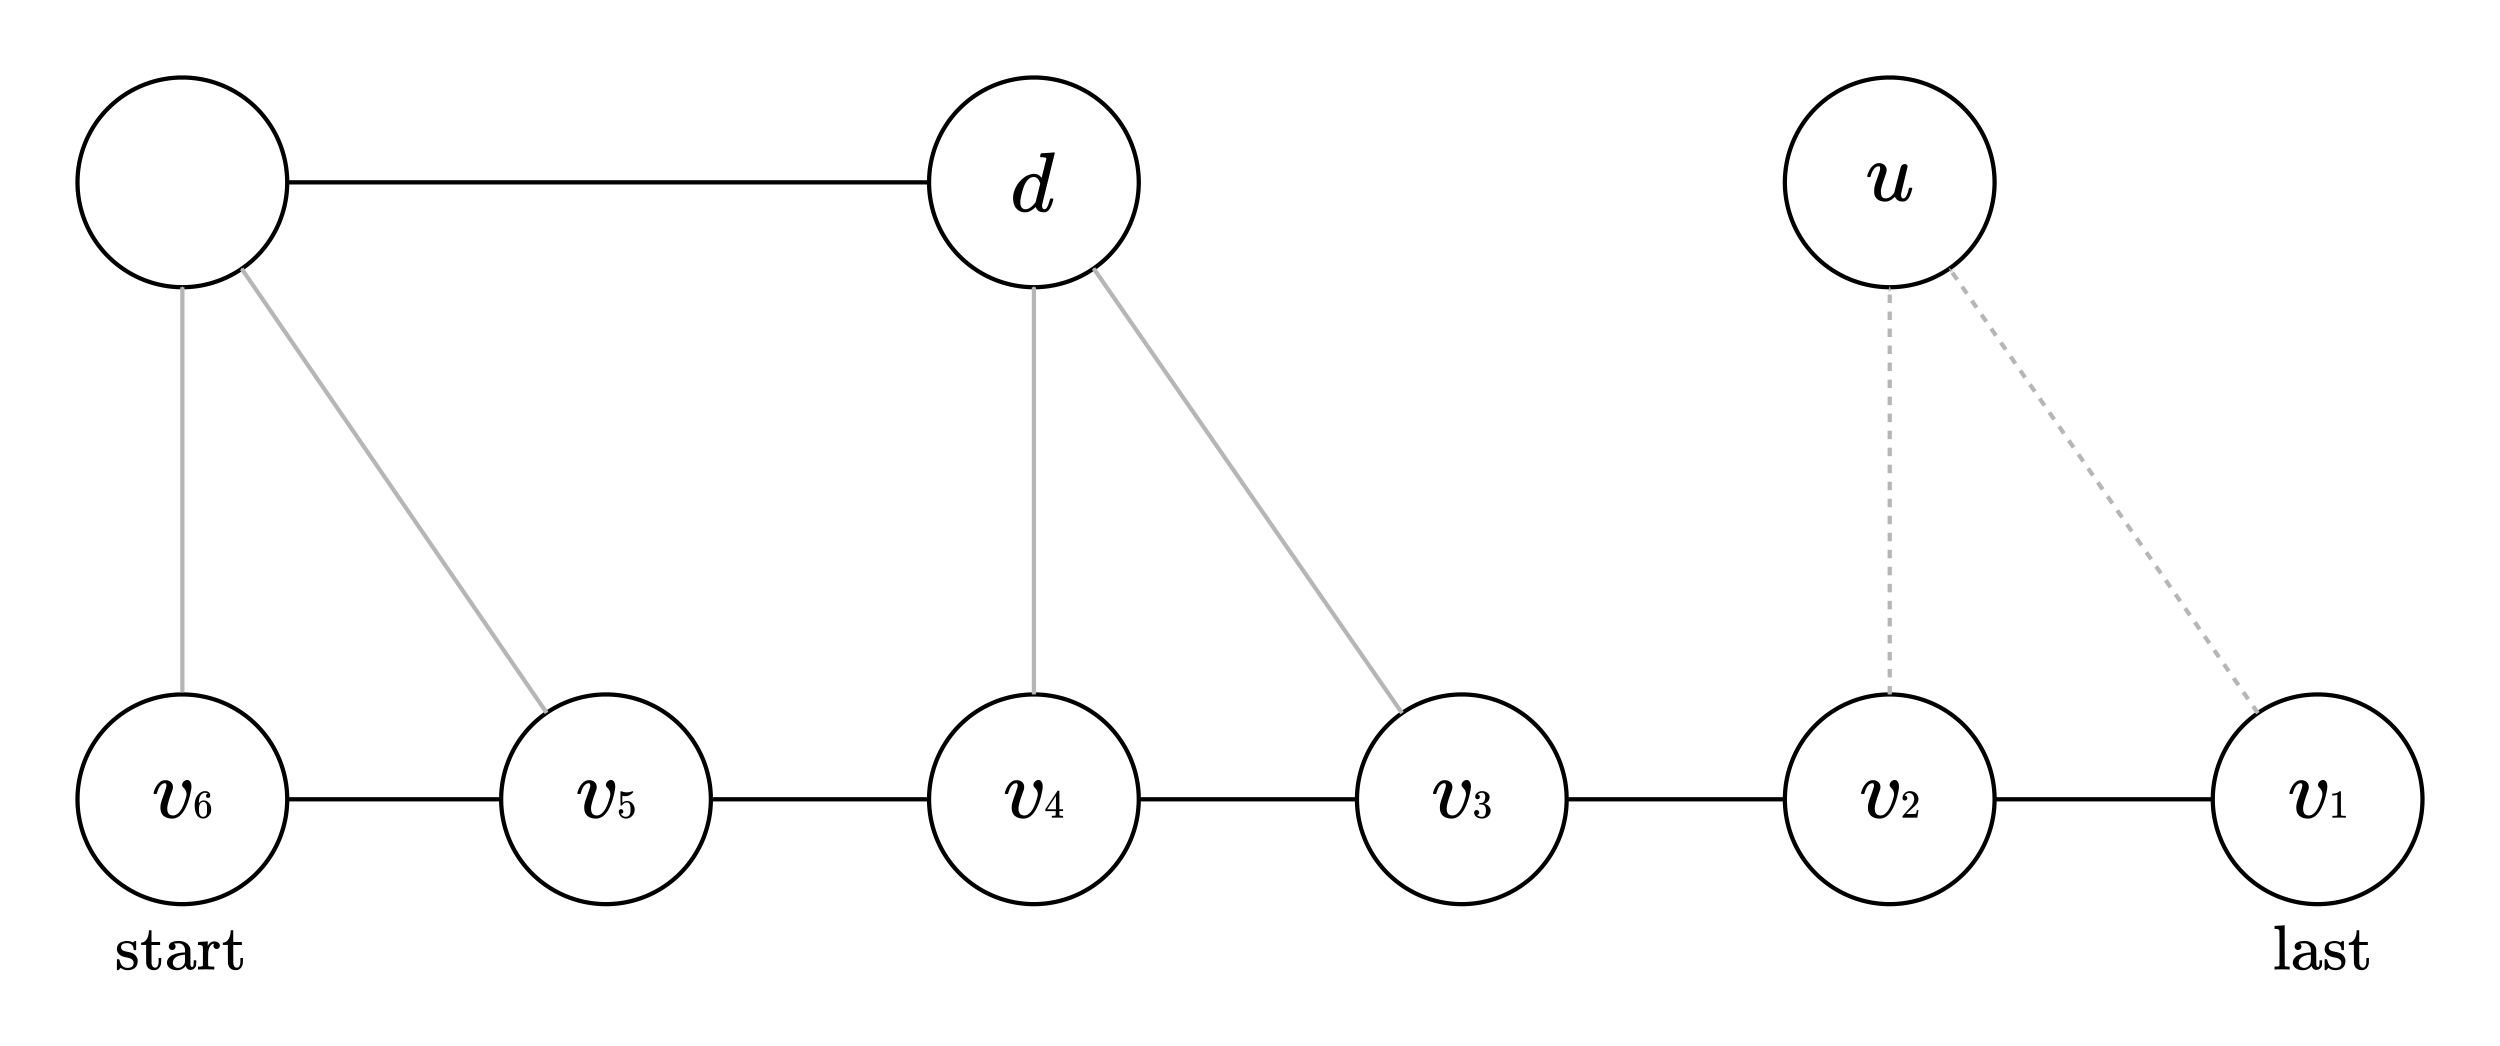 <?xml version="1.0" encoding="UTF-8" standalone="no"?>
<!-- Created with Inkscape (http://www.inkscape.org/) -->

<svg
   xmlns:dc="http://purl.org/dc/elements/1.1/"
   xmlns:cc="http://creativecommons.org/ns#"
   xmlns:rdf="http://www.w3.org/1999/02/22-rdf-syntax-ns#"
   xmlns:svg="http://www.w3.org/2000/svg"
   xmlns="http://www.w3.org/2000/svg"
   xmlns:sodipodi="http://sodipodi.sourceforge.net/DTD/sodipodi-0.dtd"
   xmlns:inkscape="http://www.inkscape.org/namespaces/inkscape"
   width="165.827mm"
   height="69.357mm"
   viewBox="0 0 587.576 245.752"
   id="svg2"
   version="1.1"
   inkscape:version="0.91 r13725"
   sodipodi:docname="1.svg">
  <defs
     id="defs4">
    <marker
       inkscape:isstock="true"
       style="overflow:visible"
       id="marker5705"
       refX="0"
       refY="0"
       orient="auto"
       inkscape:stockid="Arrow1Mend">
      <path
         transform="matrix(-0.4,0,0,-0.4,-4,0)"
         style="fill:#000000;fill-opacity:1;fill-rule:evenodd;stroke:#000000;stroke-width:1pt;stroke-opacity:1"
         d="M 0,0 5,-5 -12.5,0 5,5 0,0 Z"
         id="path5707"
         inkscape:connector-curvature="0" />
    </marker>
    <marker
       inkscape:isstock="true"
       style="overflow:visible"
       id="marker5623"
       refX="0"
       refY="0"
       orient="auto"
       inkscape:stockid="Arrow1Mend">
      <path
         transform="matrix(-0.4,0,0,-0.4,-4,0)"
         style="fill:#000000;fill-opacity:1;fill-rule:evenodd;stroke:#000000;stroke-width:1pt;stroke-opacity:1"
         d="M 0,0 5,-5 -12.5,0 5,5 0,0 Z"
         id="path5625"
         inkscape:connector-curvature="0" />
    </marker>
    <marker
       inkscape:stockid="Arrow1Mend"
       orient="auto"
       refY="0"
       refX="0"
       id="marker5367"
       style="overflow:visible"
       inkscape:isstock="true"
       inkscape:collect="always">
      <path
         id="path5369"
         d="M 0,0 5,-5 -12.5,0 5,5 0,0 Z"
         style="fill:#000000;fill-opacity:1;fill-rule:evenodd;stroke:#000000;stroke-width:1pt;stroke-opacity:1"
         transform="matrix(-0.4,0,0,-0.4,-4,0)"
         inkscape:connector-curvature="0" />
    </marker>
    <marker
       inkscape:stockid="Arrow1Mend"
       orient="auto"
       refY="0"
       refX="0"
       id="marker5297"
       style="overflow:visible"
       inkscape:isstock="true">
      <path
         id="path5299"
         d="M 0,0 5,-5 -12.5,0 5,5 0,0 Z"
         style="fill:#000000;fill-opacity:1;fill-rule:evenodd;stroke:#000000;stroke-width:1pt;stroke-opacity:1"
         transform="matrix(-0.4,0,0,-0.4,-4,0)"
         inkscape:connector-curvature="0" />
    </marker>
    <marker
       inkscape:stockid="Arrow1Mend"
       orient="auto"
       refY="0"
       refX="0"
       id="marker5233"
       style="overflow:visible"
       inkscape:isstock="true">
      <path
         id="path5235"
         d="M 0,0 5,-5 -12.5,0 5,5 0,0 Z"
         style="fill:#000000;fill-opacity:1;fill-rule:evenodd;stroke:#000000;stroke-width:1pt;stroke-opacity:1"
         transform="matrix(-0.4,0,0,-0.4,-4,0)"
         inkscape:connector-curvature="0" />
    </marker>
    <marker
       inkscape:stockid="Arrow1Mend"
       orient="auto"
       refY="0"
       refX="0"
       id="marker5175"
       style="overflow:visible"
       inkscape:isstock="true">
      <path
         id="path5177"
         d="M 0,0 5,-5 -12.5,0 5,5 0,0 Z"
         style="fill:#000000;fill-opacity:1;fill-rule:evenodd;stroke:#000000;stroke-width:1pt;stroke-opacity:1"
         transform="matrix(-0.4,0,0,-0.4,-4,0)"
         inkscape:connector-curvature="0" />
    </marker>
    <marker
       inkscape:isstock="true"
       style="overflow:visible"
       id="marker5103"
       refX="0"
       refY="0"
       orient="auto"
       inkscape:stockid="Arrow1Mend"
       inkscape:collect="always">
      <path
         transform="matrix(-0.4,0,0,-0.4,-4,0)"
         style="fill:#000000;fill-opacity:1;fill-rule:evenodd;stroke:#000000;stroke-width:1pt;stroke-opacity:1"
         d="M 0,0 5,-5 -12.5,0 5,5 0,0 Z"
         id="path5105"
         inkscape:connector-curvature="0" />
    </marker>
    <marker
       inkscape:stockid="Arrow1Mend"
       orient="auto"
       refY="0"
       refX="0"
       id="marker4737"
       style="overflow:visible"
       inkscape:isstock="true"
       inkscape:collect="always">
      <path
         id="path4739"
         d="M 0,0 5,-5 -12.5,0 5,5 0,0 Z"
         style="fill:#b6b6b6;fill-opacity:1;fill-rule:evenodd;stroke:#b6b6b6;stroke-width:1pt;stroke-opacity:1"
         transform="matrix(-0.4,0,0,-0.4,-4,0)"
         inkscape:connector-curvature="0" />
    </marker>
    <marker
       inkscape:isstock="true"
       style="overflow:visible"
       id="marker4685"
       refX="0"
       refY="0"
       orient="auto"
       inkscape:stockid="Arrow1Mend">
      <path
         transform="matrix(-0.4,0,0,-0.4,-4,0)"
         style="fill:#b6b6b6;fill-opacity:1;fill-rule:evenodd;stroke:#b6b6b6;stroke-width:1pt;stroke-opacity:1"
         d="M 0,0 5,-5 -12.5,0 5,5 0,0 Z"
         id="path4687"
         inkscape:connector-curvature="0" />
    </marker>
    <marker
       inkscape:stockid="Arrow1Mend"
       orient="auto"
       refY="0"
       refX="0"
       id="marker4637"
       style="overflow:visible"
       inkscape:isstock="true"
       inkscape:collect="always">
      <path
         id="path4639"
         d="M 0,0 5,-5 -12.5,0 5,5 0,0 Z"
         style="fill:#b6b6b6;fill-opacity:1;fill-rule:evenodd;stroke:#b6b6b6;stroke-width:1pt;stroke-opacity:1"
         transform="matrix(-0.4,0,0,-0.4,-4,0)"
         inkscape:connector-curvature="0" />
    </marker>
    <marker
       inkscape:isstock="true"
       style="overflow:visible"
       id="marker4595"
       refX="0"
       refY="0"
       orient="auto"
       inkscape:stockid="Arrow1Mend"
       inkscape:collect="always">
      <path
         transform="matrix(-0.4,0,0,-0.4,-4,0)"
         style="fill:#b6b6b6;fill-opacity:1;fill-rule:evenodd;stroke:#b6b6b6;stroke-width:1pt;stroke-opacity:1"
         d="M 0,0 5,-5 -12.5,0 5,5 0,0 Z"
         id="path4597"
         inkscape:connector-curvature="0" />
    </marker>
    <marker
       inkscape:stockid="Arrow1Mend"
       orient="auto"
       refY="0"
       refX="0"
       id="marker4557"
       style="overflow:visible"
       inkscape:isstock="true"
       inkscape:collect="always">
      <path
         id="path4559"
         d="M 0,0 5,-5 -12.5,0 5,5 0,0 Z"
         style="fill:#b6b6b6;fill-opacity:1;fill-rule:evenodd;stroke:#b6b6b6;stroke-width:1pt;stroke-opacity:1"
         transform="matrix(-0.4,0,0,-0.4,-4,0)"
         inkscape:connector-curvature="0" />
    </marker>
    <marker
       inkscape:stockid="Arrow1Mend"
       orient="auto"
       refY="0"
       refX="0"
       id="Arrow1Mend"
       style="overflow:visible"
       inkscape:isstock="true">
      <path
         id="path4254"
         d="M 0,0 5,-5 -12.5,0 5,5 0,0 Z"
         style="fill:#b6b6b6;fill-opacity:1;fill-rule:evenodd;stroke:#b6b6b6;stroke-width:1pt;stroke-opacity:1"
         transform="matrix(-0.4,0,0,-0.4,-4,0)"
         inkscape:connector-curvature="0" />
    </marker>
  </defs>
  <sodipodi:namedview
     id="base"
     pagecolor="#ffffff"
     bordercolor="#666666"
     borderopacity="1.0"
     inkscape:pageopacity="0.0"
     inkscape:pageshadow="2"
     inkscape:zoom="1.979899"
     inkscape:cx="275.8346"
     inkscape:cy="105.04475"
     inkscape:document-units="px"
     inkscape:current-layer="layer1"
     showgrid="false"
     inkscape:snap-bbox="true"
     inkscape:bbox-paths="true"
     inkscape:bbox-nodes="true"
     inkscape:snap-bbox-edge-midpoints="true"
     inkscape:snap-intersection-paths="true"
     inkscape:object-paths="true"
     inkscape:snap-bbox-midpoints="true"
     inkscape:object-nodes="true"
     inkscape:snap-smooth-nodes="true"
     inkscape:snap-midpoints="true"
     inkscape:snap-object-midpoints="true"
     inkscape:snap-center="true"
     inkscape:snap-text-baseline="true"
     inkscape:snap-page="true"
     showguides="true"
     inkscape:guide-bbox="true"
     inkscape:window-width="1920"
     inkscape:window-height="1004"
     inkscape:window-x="0"
     inkscape:window-y="36"
     inkscape:window-maximized="1"
     fit-margin-top="5"
     fit-margin-left="5"
     fit-margin-right="5"
     fit-margin-bottom="5" />
  <g
     inkscape:label="Layer 1"
     inkscape:groupmode="layer"
     id="layer1"
     transform="translate(-150.355,-479.86)">
    <path
       style="opacity:1;fill:none;fill-opacity:1;stroke:#000000;stroke-width:1;stroke-linecap:butt;stroke-linejoin:miter;stroke-miterlimit:4;stroke-dasharray:none;stroke-dashoffset:0;stroke-opacity:1"
       d="m 217.857,667.719 a 24.643,24.643 0 0 1 -24.643,24.643 24.643,24.643 0 0 1 -24.643,-24.643 24.643,24.643 0 0 1 24.643,-24.643 24.643,24.643 0 0 1 24.643,24.643 z"
       id="path4136" />
    <path
       style="opacity:1;fill:none;fill-opacity:1;stroke:#000000;stroke-width:1;stroke-linecap:butt;stroke-linejoin:miter;stroke-miterlimit:4;stroke-dasharray:none;stroke-dashoffset:0;stroke-opacity:1"
       d="m 217.857,522.719 a 24.643,24.643 0 0 1 -24.643,24.643 24.643,24.643 0 0 1 -24.643,-24.643 24.643,24.643 0 0 1 24.643,-24.643 24.643,24.643 0 0 1 24.643,24.643 z"
       id="path4136-3" />
    <path
       style="opacity:1;fill:none;fill-opacity:1;stroke:#000000;stroke-width:1;stroke-linecap:butt;stroke-linejoin:miter;stroke-miterlimit:4;stroke-dasharray:none;stroke-dashoffset:0;stroke-opacity:1"
       d="m 317.429,667.719 a 24.643,24.643 0 0 1 -24.643,24.643 24.643,24.643 0 0 1 -24.643,-24.643 24.643,24.643 0 0 1 24.643,-24.643 24.643,24.643 0 0 1 24.643,24.643 z"
       id="path4136-6" />
    <path
       transform="translate(7.6293945e-6,0)"
       style="opacity:1;fill:none;fill-opacity:1;stroke:#000000;stroke-width:1;stroke-linecap:butt;stroke-linejoin:miter;stroke-miterlimit:4;stroke-dasharray:none;stroke-dashoffset:0;stroke-opacity:1"
       d="m 418,667.719 a 24.643,24.643 0 0 1 -24.643,24.643 24.643,24.643 0 0 1 -24.643,-24.643 24.643,24.643 0 0 1 24.643,-24.643 24.643,24.643 0 0 1 24.643,24.643 z"
       id="path4136-5" />
    <path
       style="opacity:1;fill:none;fill-opacity:1;stroke:#000000;stroke-width:1;stroke-linecap:butt;stroke-linejoin:miter;stroke-miterlimit:4;stroke-dasharray:none;stroke-dashoffset:0;stroke-opacity:1"
       d="m 418,522.719 a 24.643,24.643 0 0 1 -24.643,24.643 24.643,24.643 0 0 1 -24.643,-24.643 24.643,24.643 0 0 1 24.643,-24.643 24.643,24.643 0 0 1 24.643,24.643 z"
       id="path4136-35" />
    <path
       style="opacity:1;fill:none;fill-opacity:1;stroke:#000000;stroke-width:1;stroke-linecap:butt;stroke-linejoin:miter;stroke-miterlimit:4;stroke-dasharray:none;stroke-dashoffset:0;stroke-opacity:1"
       d="m 518.571,667.719 a 24.643,24.643 0 0 1 -24.643,24.643 24.643,24.643 0 0 1 -24.643,-24.643 24.643,24.643 0 0 1 24.643,-24.643 24.643,24.643 0 0 1 24.643,24.643 z"
       id="path4136-62" />
    <path
       style="opacity:1;fill:none;fill-opacity:1;stroke:#000000;stroke-width:1;stroke-linecap:butt;stroke-linejoin:miter;stroke-miterlimit:4;stroke-dasharray:none;stroke-dashoffset:0;stroke-opacity:1"
       d="m 619.143,667.719 a 24.643,24.643 0 0 1 -24.643,24.643 24.643,24.643 0 0 1 -24.643,-24.643 24.643,24.643 0 0 1 24.643,-24.643 24.643,24.643 0 0 1 24.643,24.643 z"
       id="path4136-1" />
    <path
       style="opacity:1;fill:none;fill-opacity:1;stroke:#000000;stroke-width:1;stroke-linecap:butt;stroke-linejoin:miter;stroke-miterlimit:4;stroke-dasharray:none;stroke-dashoffset:0;stroke-opacity:1"
       d="m 719.714,667.719 a 24.643,24.643 0 0 1 -24.643,24.643 24.643,24.643 0 0 1 -24.643,-24.643 24.643,24.643 0 0 1 24.643,-24.643 24.643,24.643 0 0 1 24.643,24.643 z"
       id="path4136-1-7" />
    <path
       style="opacity:1;fill:none;fill-opacity:1;stroke:#000000;stroke-width:1;stroke-linecap:butt;stroke-linejoin:miter;stroke-miterlimit:4;stroke-dasharray:none;stroke-dashoffset:0;stroke-opacity:1"
       d="m 619.143,522.719 a 24.643,24.643 0 0 1 -24.643,24.643 24.643,24.643 0 0 1 -24.643,-24.643 24.643,24.643 0 0 1 24.643,-24.643 24.643,24.643 0 0 1 24.643,24.643 z"
       id="path4136-35-0" />
    <path
       style="fill:#b6b6b6;fill-rule:evenodd;stroke:#b6b6b6;stroke-width:1px;stroke-linecap:butt;stroke-linejoin:miter;stroke-opacity:1;marker-end:url(#Arrow1Mend);fill-opacity:1"
       d="m 193.214,642.577 0,-95.214"
       id="path4239" />
    <path
       style="fill:#b6b6b6;fill-rule:evenodd;stroke:#b6b6b6;stroke-width:1px;stroke-linecap:butt;stroke-linejoin:miter;stroke-opacity:1;marker-end:url(#marker4557);fill-opacity:1"
       d="M 278.836,647.405 207.164,543.034"
       id="path4555" />
    <path
       style="fill:#b6b6b6;fill-rule:evenodd;stroke:#b6b6b6;stroke-width:1px;stroke-linecap:butt;stroke-linejoin:miter;stroke-opacity:1;marker-end:url(#marker4737);fill-opacity:1"
       d="m 393.357,643.077 -3e-5,-95.714"
       id="path4585" />
    <path
       style="fill:#b6b6b6;fill-rule:evenodd;stroke:#b6b6b6;stroke-width:1px;stroke-linecap:butt;stroke-linejoin:miter;stroke-opacity:1;marker-end:url(#marker4595);fill-opacity:1"
       d="M 479.884,647.471 407.401,542.968"
       id="path4587" />
    <path
       style="fill:#b6b6b6;fill-rule:evenodd;stroke:#b6b6b6;stroke-width:1;stroke-linecap:butt;stroke-linejoin:miter;stroke-miterlimit:4;stroke-dasharray:2, 2;stroke-dashoffset:0;stroke-opacity:1;marker-end:url(#marker4637);fill-opacity:1"
       d="m 594.5,643.077 0,-95.714"
       id="path4629" />
    <path
       style="fill:#b6b6b6;fill-rule:evenodd;stroke:#b6b6b6;stroke-width:1;stroke-linecap:butt;stroke-linejoin:miter;stroke-miterlimit:4;stroke-dasharray:2, 2;stroke-dashoffset:0;stroke-opacity:1;marker-end:url(#marker4685);fill-opacity:1"
       d="M 681.027,647.471 608.544,542.968"
       id="path4677" />
    <path
       style="fill:none;fill-rule:evenodd;stroke:#000000;stroke-width:1px;stroke-linecap:butt;stroke-linejoin:miter;stroke-opacity:1;marker-end:url(#marker5103)"
       d="m 268.143,667.719 -50.286,0"
       id="path5095" />
    <path
       style="fill:none;fill-rule:evenodd;stroke:#000000;stroke-width:1px;stroke-linecap:butt;stroke-linejoin:miter;stroke-opacity:1;marker-end:url(#marker5367)"
       d="m 368.714,667.719 -51.286,0"
       id="path5161" />
    <path
       style="fill:none;fill-rule:evenodd;stroke:#000000;stroke-width:1px;stroke-linecap:butt;stroke-linejoin:miter;stroke-opacity:1;marker-end:url(#marker5175)"
       d="m 469.286,667.719 -51.286,0"
       id="path5163" />
    <path
       style="fill:none;fill-rule:evenodd;stroke:#000000;stroke-width:1px;stroke-linecap:butt;stroke-linejoin:miter;stroke-opacity:1;marker-end:url(#marker5233)"
       d="m 569.857,667.719 -51.286,0"
       id="path5165" />
    <path
       style="fill:none;fill-rule:evenodd;stroke:#000000;stroke-width:1px;stroke-linecap:butt;stroke-linejoin:miter;stroke-opacity:1;marker-end:url(#marker5297)"
       d="m 670.428,667.719 -51.286,0"
       id="path5167" />
    <path
       style="fill:none;fill-rule:evenodd;stroke:#000000;stroke-width:1px;stroke-linecap:butt;stroke-linejoin:miter;stroke-opacity:1;marker-end:url(#marker5705)"
       d="m 368.714,522.719 -150.857,0"
       id="path5611" />
    <g
       style="font-style:normal;font-weight:normal;font-size:40px;line-height:1000%;font-family:sans-serif;letter-spacing:0px;word-spacing:0px;fill:#000000;fill-opacity:1;stroke:none;stroke-width:1px;stroke-linecap:butt;stroke-linejoin:miter;stroke-opacity:1"
       id="text5498-94">
      <path
         d="m 180.185,701.521 q -1.38,0 -1.38,0.975 0,0.195 0.03,0.255 0.135,0.36 0.465,0.525 0.33,0.15 1.02,0.285 0.855,0.15 1.17,0.33 0.945,0.45 1.215,1.485 0.015,0.09 0.015,0.36 0,0.585 -0.21,1.035 -0.585,1.11 -2.205,1.11 -0.9,0 -1.56,-0.54 l -0.12,0.105 -0.135,0.135 q -0.09,0.09 -0.18,0.165 l -0.165,0.15 -0.12,0 q -0.105,0 -0.195,-0.09 l 0,-1.185 q 0,-0.975 0,-1.125 0.015,-0.15 0.075,-0.18 0.03,-0.015 0.24,-0.015 0.195,0 0.225,0.03 0.045,0.03 0.09,0.21 0.12,0.57 0.39,1.035 0.525,0.765 1.455,0.765 1.455,0 1.455,-1.17 0,-0.435 -0.27,-0.705 -0.24,-0.285 -0.63,-0.405 -0.255,-0.06 -0.72,-0.165 -0.84,-0.165 -1.14,-0.315 -0.99,-0.465 -1.155,-1.395 -0.015,-0.06 -0.015,-0.225 0,-1.725 2.115,-1.935 0.06,-0.03 0.36,0 0.6,0 1.05,0.225 l 0.225,0.12 0.135,-0.105 q 0.195,-0.165 0.33,-0.255 l 0.12,0 q 0.105,0 0.195,0.09 l 0,1.98 -0.09,0.09 -0.42,0 q -0.09,-0.09 -0.09,-0.18 0,-0.69 -0.42,-1.08 -0.42,-0.39 -1.155,-0.39 z"
         style="font-style:normal;font-variant:normal;font-weight:normal;font-stretch:normal;font-size:15px;font-family:KaTeX_Main;-inkscape-font-specification:KaTeX_Main"
         id="path12093" />
      <path
         d="m 185.36,698.731 0,-0.225 0.6,0 0,2.76 2.025,0 0,0.69 -2.025,0 0,2.16 q 0.015,1.875 0.015,2.13 0.015,0.24 0.105,0.465 0.21,0.585 0.735,0.585 0.66,0 0.81,-1.065 0.015,-0.12 0.015,-0.69 l 0,-0.525 0.6,0 0,0.525 q 0,0.69 -0.075,0.99 -0.165,0.6 -0.57,0.975 -0.39,0.375 -1.035,0.375 -0.81,0 -1.29,-0.435 -0.48,-0.45 -0.555,-1.215 -0.015,-0.105 -0.015,-2.22 l 0,-2.055 -1.185,0 0,-0.555 0.135,0 q 0.555,-0.045 0.945,-0.48 0.69,-0.72 0.765,-2.19 z"
         style="font-style:normal;font-variant:normal;font-weight:normal;font-stretch:normal;font-size:15px;font-family:KaTeX_Main;-inkscape-font-specification:KaTeX_Main"
         id="path12095" />
      <path
         d="m 191.39,702.916 q -0.225,0.24 -0.57,0.24 -0.345,0 -0.57,-0.24 -0.225,-0.24 -0.225,-0.57 0,-0.21 0.12,-0.48 0.195,-0.405 0.78,-0.63 0.585,-0.225 1.425,-0.225 0.99,0 1.71,0.45 0.735,0.45 0.96,1.17 0.075,0.21 0.075,0.48 0.015,0.255 0.015,1.71 0,1.47 0,1.725 0.015,0.24 0.09,0.375 0.09,0.21 0.3,0.21 0.195,0 0.285,-0.21 0.09,-0.18 0.09,-0.825 l 0,-0.54 0.6,0 0,0.585 q -0.015,0.6 -0.045,0.705 -0.135,0.42 -0.495,0.705 -0.36,0.27 -0.855,0.27 -0.375,0 -0.675,-0.255 -0.285,-0.27 -0.39,-0.645 l 0,-0.06 q -0.045,0.045 -0.18,0.21 -0.135,0.15 -0.195,0.21 -0.735,0.615 -1.71,0.615 -0.78,0 -1.395,-0.33 -0.615,-0.33 -0.825,-0.87 -0.12,-0.285 -0.12,-0.57 0,-0.705 0.585,-1.29 0.345,-0.345 0.855,-0.57 1.02,-0.465 2.61,-0.555 l 0.21,0 0,-0.33 q 0,-0.51 -0.09,-0.75 -0.15,-0.495 -0.525,-0.78 -0.375,-0.285 -0.93,-0.285 -1.005,0 -1.005,0.12 0.33,0.225 0.33,0.66 0,0.33 -0.24,0.57 z m 2.46,2.19 q 0,-0.87 -0.015,-0.87 -0.045,0 -0.075,0.015 -2.055,0.135 -2.625,1.215 -0.165,0.3 -0.165,0.675 0,0.51 0.36,0.855 0.36,0.345 0.885,0.345 0.6,0 1.02,-0.36 0.435,-0.36 0.57,-0.885 0.03,-0.105 0.045,-0.99 z"
         style="font-style:normal;font-variant:normal;font-weight:normal;font-stretch:normal;font-size:15px;font-family:KaTeX_Main;-inkscape-font-specification:KaTeX_Main"
         id="path12097" />
      <path
         d="m 197.12,707.041 0.21,0 q 0.585,0 0.705,-0.21 l 0,-0.12 q 0,-0.135 0,-0.345 0.015,-0.21 0.015,-0.465 0,-0.27 0,-0.585 0,-0.33 0,-0.63 0,-0.465 0,-0.99 0,-0.54 0,-0.885 l -0.015,-0.345 q -0.045,-0.285 -0.225,-0.375 -0.165,-0.105 -0.66,-0.135 l -0.27,0 0,-0.345 q 0,-0.345 0.03,-0.345 l 0.15,-0.015 q 0.15,-0.015 0.42,-0.03 0.27,-0.015 0.54,-0.03 0.24,-0.015 0.525,-0.03 0.285,-0.03 0.435,-0.045 0.15,-0.015 0.165,-0.015 l 0.045,0 0,1.035 q 0.285,-0.48 0.63,-0.75 0.345,-0.27 0.915,-0.27 0.42,0 0.72,0.165 0.585,0.3 0.585,0.855 0,0.33 -0.225,0.555 -0.225,0.21 -0.54,0.21 -0.315,0 -0.54,-0.21 -0.21,-0.21 -0.21,-0.54 0,-0.255 0.12,-0.42 0.03,-0.06 0.03,-0.075 -0.03,-0.03 -0.345,0.06 -0.24,0.12 -0.36,0.225 -0.6,0.57 -0.69,1.89 l 0,0.585 q -0.015,0.585 -0.015,1.005 0,0.195 0,0.42 0,0.21 0,0.375 0.015,0.165 0.015,0.3 0,0.135 0,0.225 l 0,0.075 q 0.06,0.12 0.18,0.15 0.15,0.06 0.795,0.075 l 0.465,0 0,0.69 -0.135,0 q -0.27,-0.045 -1.905,-0.045 -1.47,0 -1.68,0.045 l -0.12,0 0,-0.69 0.24,0 z"
         style="font-style:normal;font-variant:normal;font-weight:normal;font-stretch:normal;font-size:15px;font-family:KaTeX_Main;-inkscape-font-specification:KaTeX_Main"
         id="path12099" />
      <path
         d="m 204.575,698.731 0,-0.225 0.6,0 0,2.76 2.025,0 0,0.69 -2.025,0 0,2.16 q 0.015,1.875 0.015,2.13 0.015,0.24 0.105,0.465 0.21,0.585 0.735,0.585 0.66,0 0.81,-1.065 0.015,-0.12 0.015,-0.69 l 0,-0.525 0.6,0 0,0.525 q 0,0.69 -0.075,0.99 -0.165,0.6 -0.57,0.975 -0.39,0.375 -1.035,0.375 -0.81,0 -1.29,-0.435 -0.48,-0.45 -0.555,-1.215 -0.015,-0.105 -0.015,-2.22 l 0,-2.055 -1.185,0 0,-0.555 0.135,0 q 0.555,-0.045 0.945,-0.48 0.69,-0.72 0.765,-2.19 z"
         style="font-style:normal;font-variant:normal;font-weight:normal;font-stretch:normal;font-size:15px;font-family:KaTeX_Main;-inkscape-font-specification:KaTeX_Main"
         id="path12101" />
    </g>
    <g
       style="font-style:normal;font-weight:normal;font-size:40px;line-height:1000%;font-family:sans-serif;letter-spacing:0px;word-spacing:0px;fill:#000000;fill-opacity:1;stroke:none;stroke-width:1px;stroke-linecap:butt;stroke-linejoin:miter;stroke-opacity:1"
       id="text5498-94-0">
      <path
         d="m 685.179,707.041 0.21,0 q 0.585,0 0.705,-0.21 l 0,-0.12 q 0,-0.135 0,-0.345 0,-0.21 0,-0.495 0.015,-0.285 0.015,-0.645 0,-0.375 0,-0.75 0,-0.39 0,-0.825 0,-0.45 0,-0.855 0,-0.555 0,-1.17 0,-0.63 0,-1.125 0,-0.495 -0.015,-0.9 0,-0.42 0,-0.66 0,-0.24 0,-0.255 -0.045,-0.285 -0.225,-0.375 -0.165,-0.105 -0.66,-0.135 l -0.27,0 0,-0.345 q 0,-0.345 0.03,-0.345 l 0.15,-0.015 q 0.15,-0.015 0.435,-0.03 0.285,-0.015 0.555,-0.03 0.255,-0.015 0.555,-0.03 0.3,-0.03 0.45,-0.045 0.15,-0.015 0.165,-0.015 l 0.045,0 0,4.725 q 0,4.755 0.015,4.785 0.06,0.12 0.18,0.165 0.315,0.045 0.735,0.045 l 0.24,0 0,0.69 -0.12,0 q -0.27,-0.045 -1.65,-0.045 -1.47,0 -1.665,0.045 l -0.12,0 0,-0.69 0.24,0 z"
         style="font-style:normal;font-variant:normal;font-weight:normal;font-stretch:normal;font-size:15px;font-family:KaTeX_Main;-inkscape-font-specification:KaTeX_Main"
         id="path12104" />
      <path
         d="m 691.03,702.916 q -0.225,0.24 -0.57,0.24 -0.345,0 -0.57,-0.24 -0.225,-0.24 -0.225,-0.57 0,-0.21 0.12,-0.48 0.195,-0.405 0.78,-0.63 0.585,-0.225 1.425,-0.225 0.99,0 1.71,0.45 0.735,0.45 0.96,1.17 0.075,0.21 0.075,0.48 0.015,0.255 0.015,1.71 0,1.47 0,1.725 0.015,0.24 0.09,0.375 0.09,0.21 0.3,0.21 0.195,0 0.285,-0.21 0.09,-0.18 0.09,-0.825 l 0,-0.54 0.6,0 0,0.585 q -0.015,0.6 -0.045,0.705 -0.135,0.42 -0.495,0.705 -0.36,0.27 -0.855,0.27 -0.375,0 -0.675,-0.255 -0.285,-0.27 -0.39,-0.645 l 0,-0.06 q -0.045,0.045 -0.18,0.21 -0.135,0.15 -0.195,0.21 -0.735,0.615 -1.71,0.615 -0.78,0 -1.395,-0.33 -0.615,-0.33 -0.825,-0.87 -0.12,-0.285 -0.12,-0.57 0,-0.705 0.585,-1.29 0.345,-0.345 0.855,-0.57 1.02,-0.465 2.61,-0.555 l 0.21,0 0,-0.33 q 0,-0.51 -0.09,-0.75 -0.15,-0.495 -0.525,-0.78 -0.375,-0.285 -0.93,-0.285 -1.005,0 -1.005,0.12 0.33,0.225 0.33,0.66 0,0.33 -0.24,0.57 z m 2.46,2.19 q 0,-0.87 -0.015,-0.87 -0.045,0 -0.075,0.015 -2.055,0.135 -2.625,1.215 -0.165,0.3 -0.165,0.675 0,0.51 0.36,0.855 0.36,0.345 0.885,0.345 0.6,0 1.02,-0.36 0.435,-0.36 0.57,-0.885 0.03,-0.105 0.045,-0.99 z"
         style="font-style:normal;font-variant:normal;font-weight:normal;font-stretch:normal;font-size:15px;font-family:KaTeX_Main;-inkscape-font-specification:KaTeX_Main"
         id="path12106" />
      <path
         d="m 699.07,701.521 q -1.38,0 -1.38,0.975 0,0.195 0.03,0.255 0.135,0.36 0.465,0.525 0.33,0.15 1.02,0.285 0.855,0.15 1.17,0.33 0.945,0.45 1.215,1.485 0.015,0.09 0.015,0.36 0,0.585 -0.21,1.035 -0.585,1.11 -2.205,1.11 -0.9,0 -1.56,-0.54 l -0.12,0.105 -0.135,0.135 q -0.09,0.09 -0.18,0.165 l -0.165,0.15 -0.12,0 q -0.105,0 -0.195,-0.09 l 0,-1.185 q 0,-0.975 0,-1.125 0.015,-0.15 0.075,-0.18 0.03,-0.015 0.24,-0.015 0.195,0 0.225,0.03 0.045,0.03 0.09,0.21 0.12,0.57 0.39,1.035 0.525,0.765 1.455,0.765 1.455,0 1.455,-1.17 0,-0.435 -0.27,-0.705 -0.24,-0.285 -0.63,-0.405 -0.255,-0.06 -0.72,-0.165 -0.84,-0.165 -1.14,-0.315 -0.99,-0.465 -1.155,-1.395 -0.015,-0.06 -0.015,-0.225 0,-1.725 2.115,-1.935 0.06,-0.03 0.36,0 0.6,0 1.05,0.225 l 0.225,0.12 0.135,-0.105 q 0.195,-0.165 0.33,-0.255 l 0.12,0 q 0.105,0 0.195,0.09 l 0,1.98 -0.09,0.09 -0.42,0 q -0.09,-0.09 -0.09,-0.18 0,-0.69 -0.42,-1.08 -0.42,-0.39 -1.155,-0.39 z"
         style="font-style:normal;font-variant:normal;font-weight:normal;font-stretch:normal;font-size:15px;font-family:KaTeX_Main;-inkscape-font-specification:KaTeX_Main"
         id="path12108" />
      <path
         d="m 704.245,698.731 0,-0.225 0.6,0 0,2.76 2.025,0 0,0.69 -2.025,0 0,2.16 q 0.015,1.875 0.015,2.13 0.015,0.24 0.105,0.465 0.21,0.585 0.735,0.585 0.66,0 0.81,-1.065 0.015,-0.12 0.015,-0.69 l 0,-0.525 0.6,0 0,0.525 q 0,0.69 -0.075,0.99 -0.165,0.6 -0.57,0.975 -0.39,0.375 -1.035,0.375 -0.81,0 -1.29,-0.435 -0.48,-0.45 -0.555,-1.215 -0.015,-0.105 -0.015,-2.22 l 0,-2.055 -1.185,0 0,-0.555 0.135,0 q 0.555,-0.045 0.945,-0.48 0.69,-0.72 0.765,-2.19 z"
         style="font-style:normal;font-variant:normal;font-weight:normal;font-stretch:normal;font-size:15px;font-family:KaTeX_Main;-inkscape-font-specification:KaTeX_Main"
         id="path12110" />
    </g>
    <g
       style="font-style:normal;font-weight:normal;font-size:40px;line-height:1000%;font-family:sans-serif;letter-spacing:0px;word-spacing:0px;fill:#000000;fill-opacity:1;stroke:none;stroke-width:1px;stroke-linecap:butt;stroke-linejoin:miter;stroke-opacity:1"
       id="text5498-6-3-9-8">
      <path
         d="m 692.83,672.259 q -1.28,0 -2.04,-0.64 -0.74,-0.66 -0.74,-1.92 0,-0.36 0.04,-0.68 0.18,-0.96 0.94,-2.94 l 0.32,-0.96 q 0.12,-0.36 0.12,-0.68 0,-0.5 -0.38,-0.5 -0.14,0 -0.32,0.06 -1.02,0.36 -1.54,2.3 0,0.02 -0.02,0.08 -0.02,0.04 -0.04,0.06 0,0 -0.02,0.02 -0.02,0.02 -0.08,0.02 -0.04,0 -0.08,0 -0.04,0 -0.16,0 l -0.28,0 q -0.12,-0.12 -0.12,-0.18 0,-0.06 0.06,-0.3 0.48,-1.58 1.48,-2.36 0.54,-0.42 1.24,-0.42 0.78,0 1.28,0.44 0.5,0.44 0.5,1.16 0,0.34 -0.06,0.52 0,0.14 -0.3,0.88 -0.92,2.5 -0.98,3.56 0,0.54 0.1,0.88 0.26,0.86 1.26,0.86 0.54,0 0.96,-0.32 1.24,-0.82 2.06,-3.78 0.16,-0.56 0.16,-0.92 0,-0.88 -0.78,-1.58 -0.26,-0.24 -0.26,-0.54 0,-0.46 0.36,-0.82 0.38,-0.38 0.84,-0.38 0.48,0 0.74,0.46 0.26,0.44 0.26,1.06 0,0.7 -0.4,2.3 -0.38,1.54 -0.96,2.68 -1.26,2.58 -3.16,2.58 z"
         style="font-size:20px"
         id="path12113" />
      <path
         d="m 701.61,672.039 q -0.159,-0.028 -1.491,-0.028 -1.312,0 -1.472,0.028 l -0.113,0 0,-0.431 0.244,0 q 0.544,0 0.703,-0.028 0.075,-0.009 0.225,-0.113 l 0,-4.847 q -0.019,0 -0.075,0.028 -0.431,0.169 -0.966,0.178 l -0.178,0 0,-0.431 0.178,0 q 0.787,-0.028 1.312,-0.356 0.169,-0.094 0.291,-0.216 0.019,-0.028 0.113,-0.028 0.094,0 0.159,0.056 l 0,2.803 0.009,2.812 q 0.141,0.141 0.609,0.141 l 0.309,0 0.244,0 0,0.431 -0.103,0 z"
         style="font-style:normal;font-variant:normal;font-weight:normal;font-stretch:normal;font-size:9.375px;font-family:KaTeX_Main;-inkscape-font-specification:KaTeX_Main"
         id="path12115" />
    </g>
    <g
       style="font-style:normal;font-weight:normal;font-size:40px;line-height:1000%;font-family:sans-serif;letter-spacing:0px;word-spacing:0px;fill:#000000;fill-opacity:1;stroke:none;stroke-width:1px;stroke-linecap:butt;stroke-linejoin:miter;stroke-opacity:1"
       id="text5498-6-3-9-06">
      <path
         d="m 592.155,672.259 q -1.28,0 -2.04,-0.64 -0.74,-0.66 -0.74,-1.92 0,-0.36 0.04,-0.68 0.18,-0.96 0.94,-2.94 l 0.32,-0.96 q 0.12,-0.36 0.12,-0.68 0,-0.5 -0.38,-0.5 -0.14,0 -0.32,0.06 -1.02,0.36 -1.54,2.3 0,0.02 -0.02,0.08 -0.02,0.04 -0.04,0.06 0,0 -0.02,0.02 -0.02,0.02 -0.08,0.02 -0.04,0 -0.08,0 -0.04,0 -0.16,0 l -0.28,0 q -0.12,-0.12 -0.12,-0.18 0,-0.06 0.06,-0.3 0.48,-1.58 1.48,-2.36 0.54,-0.42 1.24,-0.42 0.78,0 1.28,0.44 0.5,0.44 0.5,1.16 0,0.34 -0.06,0.52 0,0.14 -0.3,0.88 -0.92,2.5 -0.98,3.56 0,0.54 0.1,0.88 0.26,0.86 1.26,0.86 0.54,0 0.96,-0.32 1.24,-0.82 2.06,-3.78 0.16,-0.56 0.16,-0.92 0,-0.88 -0.78,-1.58 -0.26,-0.24 -0.26,-0.54 0,-0.46 0.36,-0.82 0.38,-0.38 0.84,-0.38 0.48,0 0.74,0.46 0.26,0.44 0.26,1.06 0,0.7 -0.4,2.3 -0.38,1.54 -0.96,2.68 -1.26,2.58 -3.16,2.58 z"
         style="font-size:20px"
         id="path12118" />
      <path
         d="m 598.066,668.017 q -0.263,0 -0.412,-0.169 -0.15,-0.169 -0.15,-0.412 0,-0.675 0.506,-1.153 0.516,-0.487 1.228,-0.487 0.806,0 1.331,0.441 0.534,0.431 0.656,1.134 0.019,0.169 0.019,0.309 0,0.544 -0.328,1.022 -0.263,0.394 -1.059,1.078 -0.338,0.291 -0.938,0.863 l -0.553,0.525 0.713,0.009 q 1.472,0 1.566,-0.047 0.037,-0.009 0.094,-0.197 0.037,-0.103 0.131,-0.637 l 0,-0.028 0.375,0 0,0.028 -0.263,1.716 0,0.028 -3.478,0 0,-0.178 q 0,-0.188 0.019,-0.216 0.009,-0.009 0.787,-0.891 1.022,-1.134 1.312,-1.5 0.628,-0.853 0.628,-1.566 0,-0.619 -0.328,-1.031 -0.319,-0.422 -0.9,-0.422 -0.544,0 -0.881,0.487 -0.019,0.037 -0.056,0.103 -0.028,0.047 -0.028,0.056 0,0.009 0.047,0.009 0.234,0 0.375,0.169 0.15,0.169 0.15,0.394 0,0.234 -0.159,0.403 -0.15,0.159 -0.403,0.159 z"
         style="font-style:normal;font-variant:normal;font-weight:normal;font-stretch:normal;font-size:9.375px;font-family:KaTeX_Main;-inkscape-font-specification:KaTeX_Main"
         id="path12120" />
    </g>
    <g
       style="font-style:normal;font-weight:normal;font-size:40px;line-height:1000%;font-family:sans-serif;letter-spacing:0px;word-spacing:0px;fill:#000000;fill-opacity:1;stroke:none;stroke-width:1px;stroke-linecap:butt;stroke-linejoin:miter;stroke-opacity:1"
       id="text5498-6-3-9-0">
      <path
         d="m 491.546,672.259 q -1.28,0 -2.04,-0.64 -0.74,-0.66 -0.74,-1.92 0,-0.36 0.04,-0.68 0.18,-0.96 0.94,-2.94 l 0.32,-0.96 q 0.12,-0.36 0.12,-0.68 0,-0.5 -0.38,-0.5 -0.14,0 -0.32,0.06 -1.02,0.36 -1.54,2.3 0,0.02 -0.02,0.08 -0.02,0.04 -0.04,0.06 0,0 -0.02,0.02 -0.02,0.02 -0.08,0.02 -0.04,0 -0.08,0 -0.04,0 -0.16,0 l -0.28,0 q -0.12,-0.12 -0.12,-0.18 0,-0.06 0.06,-0.3 0.48,-1.58 1.48,-2.36 0.54,-0.42 1.24,-0.42 0.78,0 1.28,0.44 0.5,0.44 0.5,1.16 0,0.34 -0.06,0.52 0,0.14 -0.3,0.88 -0.92,2.5 -0.98,3.56 0,0.54 0.1,0.88 0.26,0.86 1.26,0.86 0.54,0 0.96,-0.32 1.24,-0.82 2.06,-3.78 0.16,-0.56 0.16,-0.92 0,-0.88 -0.78,-1.58 -0.26,-0.24 -0.26,-0.54 0,-0.46 0.36,-0.82 0.38,-0.38 0.84,-0.38 0.48,0 0.74,0.46 0.26,0.44 0.26,1.06 0,0.7 -0.4,2.3 -0.38,1.54 -0.96,2.68 -1.26,2.58 -3.16,2.58 z"
         style="font-size:20px"
         id="path12123" />
      <path
         d="m 497.617,667.699 q -0.253,0 -0.403,-0.159 -0.141,-0.159 -0.141,-0.412 0,-0.534 0.422,-0.891 0.422,-0.366 0.975,-0.431 l 0.141,0 q 0.328,0 0.412,0.009 0.309,0.047 0.628,0.197 0.619,0.309 0.778,0.881 0.028,0.094 0.028,0.253 0,0.553 -0.347,0.994 -0.338,0.431 -0.853,0.619 -0.047,0.019 0,0.028 0.019,0.009 0.094,0.028 0.572,0.159 0.966,0.6 0.394,0.431 0.394,0.984 0,0.384 -0.178,0.741 -0.225,0.478 -0.741,0.797 -0.506,0.309 -1.134,0.309 -0.619,0 -1.097,-0.263 -0.478,-0.263 -0.647,-0.703 -0.094,-0.197 -0.094,-0.459 0,-0.263 0.169,-0.422 0.178,-0.169 0.422,-0.169 0.263,0 0.431,0.169 0.169,0.169 0.169,0.422 0,0.216 -0.122,0.375 -0.122,0.159 -0.328,0.206 l -0.066,0.019 q 0.506,0.422 1.163,0.422 0.516,0 0.778,-0.497 0.159,-0.309 0.159,-0.947 l 0,-0.188 q 0,-0.891 -0.6,-1.191 -0.141,-0.056 -0.572,-0.066 l -0.394,-0.009 -0.028,-0.019 q -0.019,-0.028 -0.019,-0.15 0,-0.113 0.028,-0.141 0.028,-0.028 0.047,-0.028 0.263,0 0.544,-0.047 0.412,-0.056 0.628,-0.459 0.216,-0.412 0.216,-0.984 0,-0.609 -0.328,-0.816 -0.197,-0.131 -0.441,-0.131 -0.469,0 -0.825,0.253 -0.037,0.019 -0.084,0.066 -0.047,0.037 -0.075,0.075 l -0.028,0.037 q 0.028,0.009 0.066,0.019 0.188,0.019 0.309,0.178 0.131,0.159 0.131,0.366 0,0.225 -0.159,0.384 -0.15,0.15 -0.394,0.15 z"
         style="font-style:normal;font-variant:normal;font-weight:normal;font-stretch:normal;font-size:9.375px;font-family:KaTeX_Main;-inkscape-font-specification:KaTeX_Main"
         id="path12125" />
    </g>
    <g
       style="font-style:normal;font-weight:normal;font-size:40px;line-height:1000%;font-family:sans-serif;letter-spacing:0px;word-spacing:0px;fill:#000000;fill-opacity:1;stroke:none;stroke-width:1px;stroke-linecap:butt;stroke-linejoin:miter;stroke-opacity:1"
       id="text5498-6-3-9">
      <path
         d="m 390.909,672.259 q -1.28,0 -2.04,-0.64 -0.74,-0.66 -0.74,-1.92 0,-0.36 0.04,-0.68 0.18,-0.96 0.94,-2.94 l 0.32,-0.96 q 0.12,-0.36 0.12,-0.68 0,-0.5 -0.38,-0.5 -0.14,0 -0.32,0.06 -1.02,0.36 -1.54,2.3 0,0.02 -0.02,0.08 -0.02,0.04 -0.04,0.06 0,0 -0.02,0.02 -0.02,0.02 -0.08,0.02 -0.04,0 -0.08,0 -0.04,0 -0.16,0 l -0.28,0 q -0.12,-0.12 -0.12,-0.18 0,-0.06 0.06,-0.3 0.48,-1.58 1.48,-2.36 0.54,-0.42 1.24,-0.42 0.78,0 1.28,0.44 0.5,0.44 0.5,1.16 0,0.34 -0.06,0.52 0,0.14 -0.3,0.88 -0.92,2.5 -0.98,3.56 0,0.54 0.1,0.88 0.26,0.86 1.26,0.86 0.54,0 0.96,-0.32 1.24,-0.82 2.06,-3.78 0.16,-0.56 0.16,-0.92 0,-0.88 -0.78,-1.58 -0.26,-0.24 -0.26,-0.54 0,-0.46 0.36,-0.82 0.38,-0.38 0.84,-0.38 0.48,0 0.74,0.46 0.26,0.44 0.26,1.06 0,0.7 -0.4,2.3 -0.38,1.54 -0.96,2.68 -1.26,2.58 -3.16,2.58 z"
         style="font-size:20px"
         id="path12128" />
      <path
         d="m 400.12,672.039 q -0.131,-0.028 -1.209,-0.028 -1.125,0 -1.256,0.028 l -0.084,0 0,-0.431 0.291,0 q 0.403,-0.009 0.497,-0.047 0.075,-0.019 0.113,-0.094 0.009,-0.019 0.009,-0.506 l 0,-0.469 -2.428,0 0,-0.431 1.416,-2.166 q 1.434,-2.175 1.453,-2.184 0.019,-0.019 0.197,-0.019 l 0.169,0 0.056,0.056 0,4.312 0.863,0 0,0.431 -0.863,0 0,0.478 q 0,0.384 0,0.45 0.009,0.066 0.056,0.113 0.075,0.066 0.534,0.075 l 0.272,0 0,0.431 -0.084,0 z m -1.584,-1.978 0,-3.131 -2.053,3.122 1.022,0.009 1.031,0 z"
         style="font-style:normal;font-variant:normal;font-weight:normal;font-stretch:normal;font-size:9.375px;font-family:KaTeX_Main;-inkscape-font-specification:KaTeX_Main"
         id="path12130" />
    </g>
    <g
       style="font-style:normal;font-weight:normal;font-size:40px;line-height:1000%;font-family:sans-serif;letter-spacing:0px;word-spacing:0px;fill:#000000;fill-opacity:1;stroke:none;stroke-width:1px;stroke-linecap:butt;stroke-linejoin:miter;stroke-opacity:1"
       id="text5498-6-3-3">
      <path
         d="m 290.441,672.259 q -1.28,0 -2.04,-0.64 -0.74,-0.66 -0.74,-1.92 0,-0.36 0.04,-0.68 0.18,-0.96 0.94,-2.94 l 0.32,-0.96 q 0.12,-0.36 0.12,-0.68 0,-0.5 -0.38,-0.5 -0.14,0 -0.32,0.06 -1.02,0.36 -1.54,2.3 0,0.02 -0.02,0.08 -0.02,0.04 -0.04,0.06 0,0 -0.02,0.02 -0.02,0.02 -0.08,0.02 -0.04,0 -0.08,0 -0.04,0 -0.16,0 l -0.28,0 q -0.12,-0.12 -0.12,-0.18 0,-0.06 0.06,-0.3 0.48,-1.58 1.48,-2.36 0.54,-0.42 1.24,-0.42 0.78,0 1.28,0.44 0.5,0.44 0.5,1.16 0,0.34 -0.06,0.52 0,0.14 -0.3,0.88 -0.92,2.5 -0.98,3.56 0,0.54 0.1,0.88 0.26,0.86 1.26,0.86 0.54,0 0.96,-0.32 1.24,-0.82 2.06,-3.78 0.16,-0.56 0.16,-0.92 0,-0.88 -0.78,-1.58 -0.26,-0.24 -0.26,-0.54 0,-0.46 0.36,-0.82 0.38,-0.38 0.84,-0.38 0.48,0 0.74,0.46 0.26,0.44 0.26,1.06 0,0.7 -0.4,2.3 -0.38,1.54 -0.96,2.68 -1.26,2.58 -3.16,2.58 z"
         style="font-size:20px"
         id="path12133" />
      <path
         d="m 296.324,670.033 q 0.225,0 0.375,0.159 0.159,0.15 0.159,0.384 0,0.216 -0.159,0.366 -0.159,0.15 -0.356,0.15 l -0.066,0 0.028,0.047 q 0.141,0.3 0.431,0.497 0.291,0.197 0.684,0.197 0.666,0 0.956,-0.562 0.178,-0.347 0.178,-1.2 0,-0.966 -0.253,-1.303 -0.244,-0.309 -0.6,-0.309 -0.731,0 -1.106,0.637 -0.037,0.066 -0.075,0.084 -0.028,0.009 -0.131,0.009 -0.159,0 -0.178,-0.056 -0.019,-0.037 -0.019,-1.641 0,-0.281 -0.009,-0.666 0,-0.384 0,-0.487 0,-0.525 0.056,-0.525 0.019,-0.019 0.037,-0.019 l 0.169,0.056 q 0.609,0.244 1.247,0.244 0.666,0 1.275,-0.263 0.075,-0.037 0.122,-0.037 0.075,0 0.075,0.169 l 0,0.122 q -0.759,0.909 -1.922,0.909 -0.291,0 -0.525,-0.056 l -0.094,-0.019 0,1.613 q 0.534,-0.431 1.097,-0.431 0.178,0 0.384,0.047 0.628,0.159 1.022,0.713 0.403,0.553 0.403,1.294 0,0.853 -0.6,1.472 -0.591,0.619 -1.462,0.619 -0.591,0 -1.003,-0.328 -0.178,-0.113 -0.309,-0.309 -0.281,-0.338 -0.356,-0.834 0,-0.028 -0.009,-0.084 0,-0.066 0,-0.094 0,-0.263 0.15,-0.412 0.15,-0.15 0.384,-0.15 z"
         style="font-style:normal;font-variant:normal;font-weight:normal;font-stretch:normal;font-size:9.375px;font-family:KaTeX_Main;-inkscape-font-specification:KaTeX_Main"
         id="path12135" />
    </g>
    <g
       style="font-style:normal;font-weight:normal;font-size:40px;line-height:1000%;font-family:sans-serif;letter-spacing:0px;word-spacing:0px;fill:#000000;fill-opacity:1;stroke:none;stroke-width:1px;stroke-linecap:butt;stroke-linejoin:miter;stroke-opacity:1"
       id="text5498-6-3">
      <path
         d="m 190.837,672.259 q -1.28,0 -2.04,-0.64 -0.74,-0.66 -0.74,-1.92 0,-0.36 0.04,-0.68 0.18,-0.96 0.94,-2.94 l 0.32,-0.96 q 0.12,-0.36 0.12,-0.68 0,-0.5 -0.38,-0.5 -0.14,0 -0.32,0.06 -1.02,0.36 -1.54,2.3 0,0.02 -0.02,0.08 -0.02,0.04 -0.04,0.06 0,0 -0.02,0.02 -0.02,0.02 -0.08,0.02 -0.04,0 -0.08,0 -0.04,0 -0.16,0 l -0.28,0 q -0.12,-0.12 -0.12,-0.18 0,-0.06 0.06,-0.3 0.48,-1.58 1.48,-2.36 0.54,-0.42 1.24,-0.42 0.78,0 1.28,0.44 0.5,0.44 0.5,1.16 0,0.34 -0.06,0.52 0,0.14 -0.3,0.88 -0.92,2.5 -0.98,3.56 0,0.54 0.1,0.88 0.26,0.86 1.26,0.86 0.54,0 0.96,-0.32 1.24,-0.82 2.06,-3.78 0.16,-0.56 0.16,-0.92 0,-0.88 -0.78,-1.58 -0.26,-0.24 -0.26,-0.54 0,-0.46 0.36,-0.82 0.38,-0.38 0.84,-0.38 0.48,0 0.74,0.46 0.26,0.44 0.26,1.06 0,0.7 -0.4,2.3 -0.38,1.54 -0.96,2.68 -1.26,2.58 -3.16,2.58 z"
         style="font-size:20px"
         id="path12138" />
      <path
         d="m 199.214,666.405 q -0.206,-0.206 -0.581,-0.234 -0.656,0 -1.097,0.562 -0.441,0.609 -0.441,1.894 l 0.009,0.037 0.075,-0.122 q 0.384,-0.562 1.041,-0.562 0.431,0 0.759,0.178 0.225,0.131 0.45,0.384 0.225,0.244 0.366,0.525 0.197,0.459 0.197,1.003 l 0,0.169 q 0,0.216 -0.047,0.403 -0.113,0.553 -0.581,1.041 -0.403,0.422 -0.9,0.525 -0.15,0.037 -0.375,0.037 -0.178,0 -0.319,-0.028 -0.694,-0.131 -1.106,-0.75 -0.553,-0.872 -0.553,-2.362 0,-1.012 0.356,-1.772 0.356,-0.759 0.994,-1.181 0.506,-0.356 1.097,-0.356 0.544,0 0.872,0.291 0.338,0.291 0.338,0.797 0,0.234 -0.141,0.375 -0.131,0.141 -0.356,0.141 -0.225,0 -0.366,-0.131 -0.131,-0.131 -0.131,-0.366 0,-0.422 0.441,-0.497 z m -0.412,2.25 q -0.263,-0.338 -0.675,-0.338 -0.347,0 -0.562,0.216 -0.459,0.459 -0.459,1.481 0,0.834 0.113,1.153 0.094,0.281 0.319,0.478 0.225,0.197 0.534,0.197 0.478,0 0.731,-0.356 0.141,-0.197 0.178,-0.469 0.037,-0.272 0.037,-0.787 l 0,-0.15 0,-0.15 q 0,-0.534 -0.037,-0.806 -0.037,-0.272 -0.178,-0.469 z"
         style="font-style:normal;font-variant:normal;font-weight:normal;font-stretch:normal;font-size:9.375px;font-family:KaTeX_Main;-inkscape-font-specification:KaTeX_Main"
         id="path12140" />
    </g>
    <g
       style="font-style:normal;font-weight:normal;font-size:40px;line-height:1000%;font-family:sans-serif;letter-spacing:0px;word-spacing:0px;fill:#000000;fill-opacity:1;stroke:none;stroke-width:1px;stroke-linecap:butt;stroke-linejoin:miter;stroke-opacity:1"
       id="text5498-9-3-5">
      <path
         d="m 396.557,515.799 q 0.3,-0.02 0.68,-0.04 0.38,-0.04 0.56,-0.06 0.2,-0.02 0.22,-0.02 0.24,0 0.24,0.16 0,0.14 -1.48,6.06 -1.46,5.9 -1.48,6 -0.02,0.1 -0.02,0.3 0,0.84 0.56,0.84 0.18,-0.02 0.4,-0.18 0.42,-0.4 0.82,-1.92 0.12,-0.4 0.2,-0.42 0.04,-0.02 0.2,-0.02 l 0.08,0 q 0.38,0 0.38,0.16 0,0.08 -0.06,0.32 -0.44,1.68 -1.08,2.32 -0.26,0.26 -0.64,0.42 -0.16,0.04 -0.48,0.04 -1.26,0 -1.76,-0.98 -0.1,-0.26 -0.1,-0.24 -0.02,-0.02 -0.08,0.02 -0.04,0.04 -0.08,0.08 -0.96,0.9 -1.9,1.1 -0.12,0.02 -0.5,0.02 -1.32,0 -2.18,-1.1 -0.6,-0.88 -0.6,-2.24 0,-1.86 1.36,-3.68 1.24,-1.52 2.76,-1.9 0.42,-0.12 0.82,-0.12 1.1,0 1.68,0.84 0.1,0.12 0.1,0.08 0.02,-0.08 0.54,-2.18 0.54,-2.12 0.56,-2.22 0,-0.24 -0.12,-0.32 -0.22,-0.08 -0.8,-0.1 l -0.42,0 q -0.12,-0.12 -0.14,-0.16 0,-0.04 0.06,-0.38 0.1,-0.38 0.26,-0.38 0.02,0 0.2,-0.02 0.2,-0.02 0.54,-0.04 0.36,-0.02 0.7,-0.04 z m -1.72,7.24 q -0.44,-1.58 -1.5,-1.58 -0.8,0 -1.42,0.68 -0.6,0.68 -0.92,1.56 -0.58,1.58 -0.82,3.28 0,0.06 -0.02,0.22 0,0.16 0,0.24 0,0.72 0.3,1.16 0.32,0.44 0.92,0.44 1.06,0 2.22,-1.44 l 0.16,-0.22 q 0.18,-0.72 0.54,-2.16 0.36,-1.46 0.54,-2.18 z"
         style="font-style:normal;font-variant:normal;font-weight:normal;font-stretch:normal;font-size:20px;font-family:KaTeX_Math;-inkscape-font-specification:KaTeX_Math"
         id="path12143" />
    </g>
    <g
       style="font-style:normal;font-weight:normal;font-size:40px;line-height:1000%;font-family:sans-serif;letter-spacing:0px;word-spacing:0px;fill:#000000;fill-opacity:1;stroke:none;stroke-width:1px;stroke-linecap:butt;stroke-linejoin:miter;stroke-opacity:1"
       id="text5498-9-3-5-3">
      <path
         d="m 598.04,518.409 q 0.28,0 0.46,0.16 0.2,0.14 0.2,0.42 l -1.52,6.36 q -0.02,0.1 -0.02,0.32 0,0.84 0.56,0.84 0.46,-0.06 0.78,-0.76 0.22,-0.46 0.52,-1.62 0.04,-0.16 0.4,-0.16 0.18,0 0.24,0.02 0.06,0 0.1,0.04 0.04,0.04 0.04,0.12 0,0.06 -0.06,0.3 -0.6,2.36 -1.72,2.74 -0.16,0.04 -0.48,0.04 -1.32,0 -1.82,-1.12 -0.12,0.1 -0.24,0.22 -1,0.92 -2.04,0.92 -0.88,0 -1.56,-0.36 -0.82,-0.48 -1.02,-1.5 -0.02,-0.14 -0.02,-0.62 0,-0.48 0.04,-0.74 0.14,-0.86 0.92,-2.94 0.44,-1.18 0.44,-1.64 0,-0.28 -0.06,-0.38 -0.04,-0.12 -0.22,-0.12 l -0.1,0 q -0.46,0 -0.88,0.42 -0.64,0.64 -0.98,1.92 0,0.02 -0.02,0.08 -0.02,0.04 -0.04,0.06 0,0 -0.02,0.02 -0.02,0.02 -0.08,0.02 -0.04,0 -0.08,0 -0.04,0 -0.16,0 l -0.28,0 q -0.12,-0.12 -0.12,-0.18 0,-0.06 0.06,-0.28 0.4,-1.38 1.24,-2.18 0.7,-0.64 1.44,-0.64 0.84,0 1.34,0.48 0.5,0.46 0.5,1.2 0,0.4 -0.36,1.34 -0.82,2.2 -0.98,3.26 -0.02,0.16 -0.02,0.46 0,0.76 0.24,1.16 0.24,0.4 0.88,0.4 0.84,0 1.52,-0.72 0.4,-0.4 0.5,-0.64 0.04,-0.08 0.76,-3.04 0.6,-2.4 0.72,-2.8 0.12,-0.42 0.28,-0.58 0.34,-0.3 0.72,-0.3 z"
         style="font-style:normal;font-variant:normal;font-weight:normal;font-stretch:normal;font-size:20px;font-family:KaTeX_Math;-inkscape-font-specification:KaTeX_Math"
         id="path12146" />
    </g>
  </g>
</svg>
